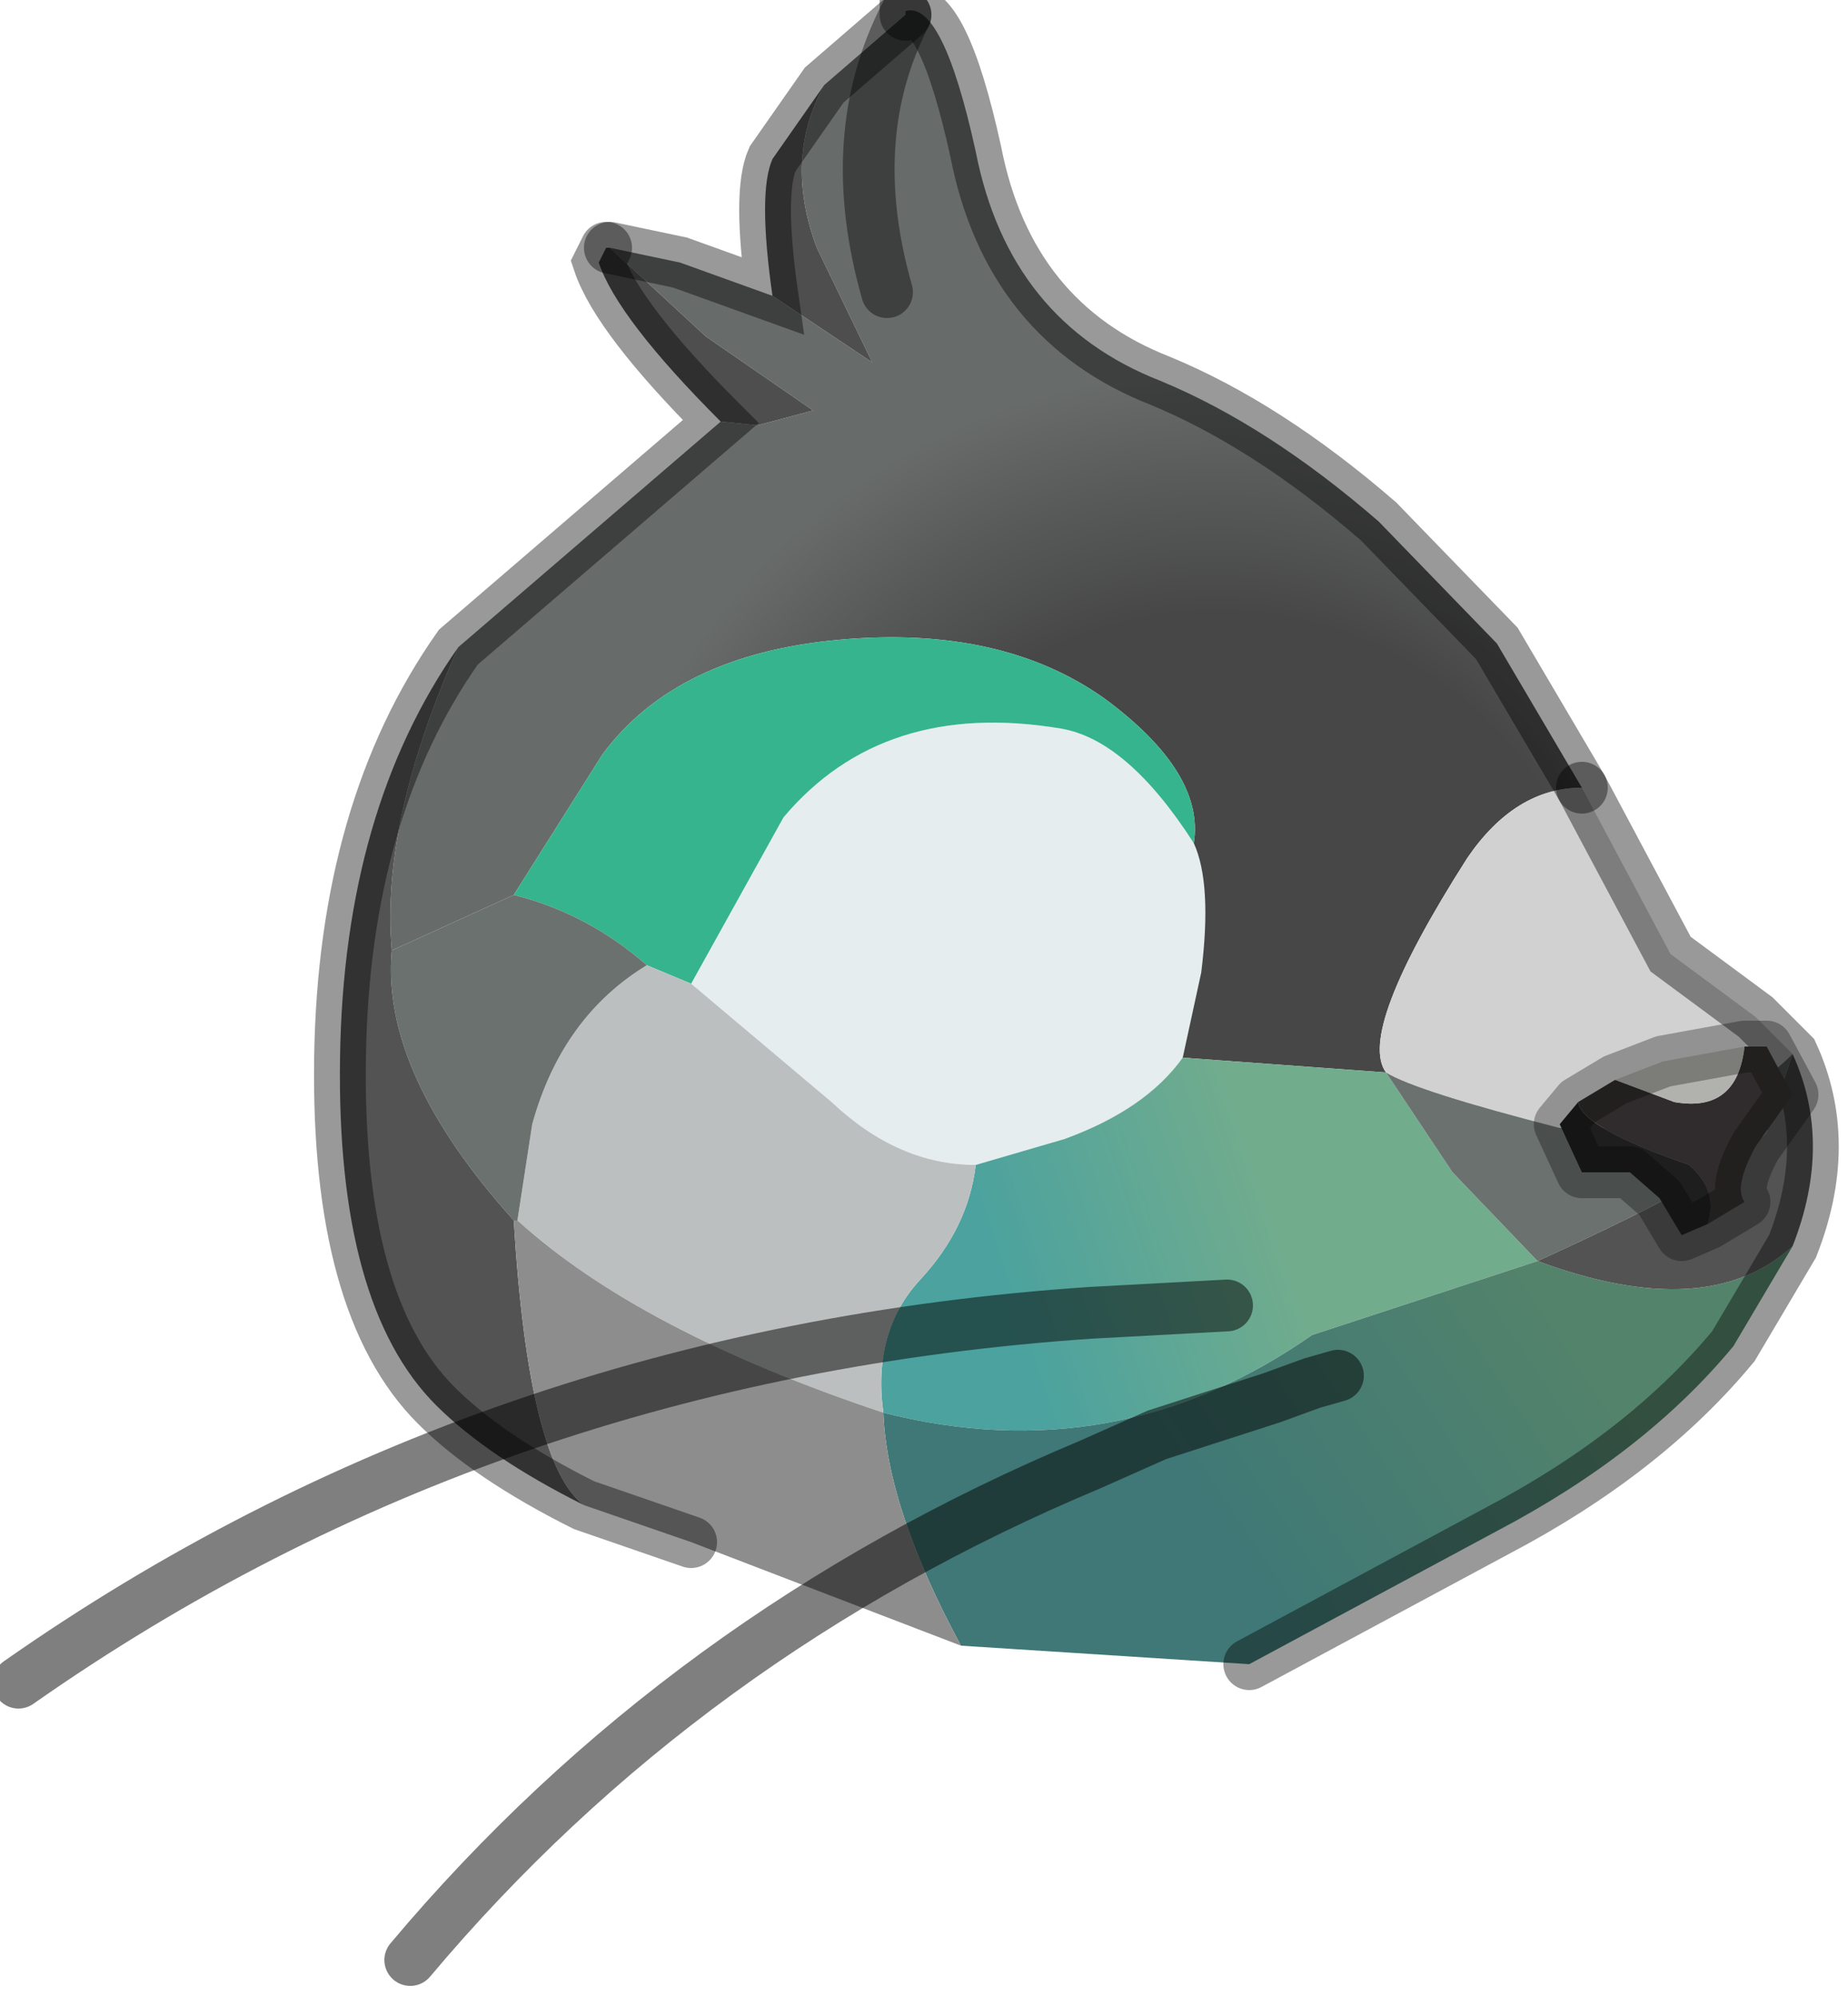 <?xml version="1.0" encoding="utf-8"?>
<svg version="1.1" id="Layer_1"
xmlns="http://www.w3.org/2000/svg"
xmlns:xlink="http://www.w3.org/1999/xlink"
width="25px" height="27px"
xml:space="preserve">
<g id="PathID_275" transform="matrix(1, 0, 0, 1, 12.35, 14.85)">
<path style="fill:#E6EDEE;fill-opacity:1" d="M2.05 0.55L0.85 0.9Q-0.2 0.9 -1.1 0.05L-3 -1.55L-1.75 -3.8Q-0.4 -5.4 2 -5Q2.9 -4.85 3.8 -3.45Q4.05 -2.9 3.9 -1.7L3.65 -0.55Q3.15 0.15 2.05 0.55" />
<radialGradient
id="RadialGradID_69" gradientUnits="userSpaceOnUse" gradientTransform="matrix(0.011, -0.001, 0.001, 0.011, 4.05, -1.35)" spreadMethod ="pad" cx="0" cy="0" r="819.2" fx="12" fy="0" >
<stop  offset="0.576"  style="stop-color:#474747;stop-opacity:1" />
<stop  offset="0.937"  style="stop-color:#676B69;stop-opacity:1" />
</radialGradient>
<path style="fill:url(#RadialGradID_69) " d="M-4.1 -11.5L-3.15 -11.3L-1.9 -10.85L-0.55 -9.95L-1.3 -11.5Q-1.75 -12.7 -1.2 -13.7L-0.1 -14.65Q-0.95 -13 -0.35 -10.9Q-0.95 -13 -0.1 -14.65L-0.1 -14.7Q0.4 -14.85 0.85 -12.8Q1.3 -10.5 3.35 -9.7Q4.8 -9.1 6.3 -7.8L7.9 -6.15L9.05 -4.2Q8.15 -4.2 7.5 -3.25Q6 -0.9 6.4 -0.35L3.65 -0.55L3.9 -1.7Q4.05 -2.9 3.8 -3.45Q3.95 -4.4 2.6 -5.4Q1.2 -6.4 -1 -6.2Q-3.2 -6 -4.2 -4.65L-5.4 -2.75L-7.05 -2Q-7.2 -3.75 -6.15 -6.1L-2.6 -9.15L-2.1 -9.1L-1.35 -9.3L-2.8 -10.3L-4.1 -11.5" />
<path style="fill:#36B48D;fill-opacity:1" d="M-3.6 -1.8Q-4.4 -2.5 -5.4 -2.75L-4.2 -4.65Q-3.2 -6 -1 -6.2Q1.2 -6.4 2.6 -5.4Q3.95 -4.4 3.8 -3.45Q2.9 -4.85 2 -5Q-0.4 -5.4 -1.75 -3.8L-3 -1.55L-3.6 -1.8" />
<path style="fill:#D1D1D1;fill-opacity:1" d="M8.75 0.4Q6.8 -0.1 6.4 -0.35Q6 -0.9 7.5 -3.25Q8.15 -4.2 9.05 -4.2L10.25 -1.95L11.4 -1.1L11.9 -0.6Q10.8 0.5 8.75 0.4" />
<linearGradient
id="LinearGradID_70" gradientUnits="userSpaceOnUse" gradientTransform="matrix(0.004, -0.001, 0.001, 0.003, 3.05, 2.25)" spreadMethod ="pad" x1="-819.2" y1="0" x2="819.2" y2="0" >
<stop  offset="0.216" style="stop-color:#4BA29F;stop-opacity:1" />
<stop  offset="0.788" style="stop-color:#71AC8D;stop-opacity:1" />
</linearGradient>
<path style="fill:url(#LinearGradID_70) " d="M7.3 1L8.45 2.2L5.4 3.2Q2.75 5.05 -0.4 4.25Q-0.55 3.15 0.1 2.45Q0.75 1.75 0.85 0.9L2.05 0.55Q3.15 0.15 3.65 -0.55L6.4 -0.35L7.3 1" />
<linearGradient
id="LinearGradID_71" gradientUnits="userSpaceOnUse" gradientTransform="matrix(0.005, -0.003, 0.002, 0.003, 7.2, 5.45)" spreadMethod ="pad" x1="-819.2" y1="0" x2="819.2" y2="0" >
<stop  offset="0.216" style="stop-color:#3F7876;stop-opacity:1" />
<stop  offset="0.788" style="stop-color:#53836B;stop-opacity:1" />
</linearGradient>
<path style="fill:url(#LinearGradID_71) " d="M-0.4 4.25Q2.75 5.05 5.4 3.2L8.45 2.2Q10.75 3.05 11.9 2L11.1 3.35Q9.9 4.8 7.9 5.85L4.55 7.65L0.65 7.4Q-0.35 5.55 -0.4 4.25" />
<path style="fill:#BCBFBF;fill-opacity:1" d="M0.1 2.45Q-0.55 3.15 -0.4 4.25Q-3.7 3.15 -5.35 1.65L-5.15 0.35Q-4.75 -1.1 -3.6 -1.8L-3 -1.55L-1.1 0.05Q-0.2 0.9 0.85 0.9Q0.75 1.75 0.1 2.45" />
<path style="fill:#6A716E;fill-opacity:1" d="M8.45 2.2L7.3 1L6.4 -0.35Q6.8 -0.1 8.75 0.4Q10.8 0.5 11.9 -0.6L11.55 0.45Q11.2 0.95 8.45 2.2M-7.05 -2L-5.4 -2.75Q-4.4 -2.5 -3.6 -1.8Q-4.75 -1.1 -5.15 0.35L-5.35 1.65L-5.4 1.65Q-7.2 -0.35 -7.05 -2" />
<path style="fill:#535353;fill-opacity:1" d="M8.45 2.2Q11.2 0.95 11.55 0.45L11.9 -0.6Q12.45 0.6 11.9 2Q10.75 3.05 8.45 2.2M-5.4 1.65Q-5.2 4.95 -4.45 5.5Q-5.75 4.85 -6.45 4.15Q-7.8 2.8 -7.75 -0.55Q-7.7 -3.9 -6.15 -6.1Q-7.2 -3.75 -7.05 -2Q-7.2 -0.35 -5.4 1.65" />
<path style="fill:#4E4E4E;fill-opacity:1" d="M-2.8 -10.3L-1.35 -9.3L-2.1 -9.1L-2.6 -9.15Q-4 -10.55 -4.25 -11.3L-4.15 -11.5L-4.1 -11.5L-2.8 -10.3M-1.9 -10.85Q-2.1 -12.25 -1.9 -12.7L-1.2 -13.7Q-1.75 -12.7 -1.3 -11.5L-0.55 -9.95L-1.9 -10.85" />
<path style="fill:#8D8D8D;fill-opacity:1" d="M-5.4 1.65L-5.35 1.65Q-3.7 3.15 -0.4 4.25Q-0.35 5.55 0.65 7.4L-3 6L-4.45 5.5Q-5.2 4.95 -5.4 1.65" />
<path style="fill:none;stroke-width:0.7;stroke-linecap:round;stroke-linejoin:miter;stroke-miterlimit:5;stroke:#000000;stroke-opacity:0.4" d="M9.05 -4.2L7.9 -6.15L6.3 -7.8Q4.8 -9.1 3.35 -9.7Q1.3 -10.5 0.85 -12.8Q0.4 -14.85 -0.1 -14.7L-0.1 -14.65" />
<path style="fill:none;stroke-width:0.7;stroke-linecap:round;stroke-linejoin:miter;stroke-miterlimit:5;stroke:#000000;stroke-opacity:0.4" d="M-0.1 -14.65Q-0.95 -13 -0.35 -10.9" />
<path style="fill:none;stroke-width:0.7;stroke-linecap:round;stroke-linejoin:miter;stroke-miterlimit:5;stroke:#000000;stroke-opacity:0.4" d="M9.05 -4.2L10.25 -1.95L11.4 -1.1L11.9 -0.6Q12.45 0.6 11.9 2L11.1 3.35Q9.9 4.8 7.9 5.85L4.55 7.65" />
<path style="fill:none;stroke-width:0.7;stroke-linecap:round;stroke-linejoin:miter;stroke-miterlimit:5;stroke:#000000;stroke-opacity:0.4" d="M-3 6L-4.45 5.5Q-5.75 4.85 -6.45 4.15Q-7.8 2.8 -7.75 -0.55Q-7.7 -3.9 -6.15 -6.1L-2.6 -9.15Q-4 -10.55 -4.25 -11.3L-4.15 -11.5" />
<path style="fill:none;stroke-width:0.7;stroke-linecap:round;stroke-linejoin:miter;stroke-miterlimit:5;stroke:#000000;stroke-opacity:0.4" d="M-4.1 -11.5L-3.15 -11.3L-1.9 -10.85Q-2.1 -12.25 -1.9 -12.7L-1.2 -13.7L-0.1 -14.65" />
</g>
<g id="PathID_276" transform="matrix(1, 0, 0, 1, 12.35, 14.85)">
<path style="fill:#302C2D;fill-opacity:1" d="M9 0.05L9.5 -0.25L10.3 0.05Q11.15 0.2 11.25 -0.7L11.55 -0.7L11.9 -0.05L11.4 0.65Q11.1 1.2 11.25 1.4L10.75 1.7Q10.9 1.25 10.5 0.9Q9.05 0.4 9 0.05" />
<path style="fill:#B1B1AE;fill-opacity:1" d="M10.3 0.05L9.5 -0.25L10.15 -0.5L11.25 -0.7Q11.15 0.2 10.3 0.05" />
<path style="fill:#1F1E1E;fill-opacity:1" d="M10.5 0.9Q10.9 1.25 10.75 1.7L10.4 1.85L10.1 1.35L9.7 1L9.05 1L8.75 0.35L9 0.05Q9.05 0.4 10.5 0.9" />
<path style="fill:none;stroke-width:0.7;stroke-linecap:round;stroke-linejoin:round;stroke-miterlimit:3;stroke:#000000;stroke-opacity:0.302" d="M9.5 -0.25L10.15 -0.5L11.25 -0.7L11.55 -0.7L11.9 -0.05L11.4 0.65Q11.1 1.2 11.25 1.4L10.75 1.7L10.4 1.85L10.1 1.35L9.7 1L9.05 1L8.75 0.35L9 0.05L9.5 -0.25z" />
</g>
<g id="PathID_277" transform="matrix(1, 0, 0, 1, 12.35, 14.85)">
<path style="fill:none;stroke-width:0.7;stroke-linecap:round;stroke-linejoin:miter;stroke-miterlimit:5;stroke:#000000;stroke-opacity:0.502" d="M5.75 3.75L5.4 3.85L4.85 4.05L3.3 4.55L2.4 4.95Q-3.1 7.25 -6.8 11.65" />
<path style="fill:none;stroke-width:0.7;stroke-linecap:round;stroke-linejoin:miter;stroke-miterlimit:5;stroke:#000000;stroke-opacity:0.502" d="M4.25 2.8L2.4 2.9Q-5.75 3.45 -12.1 7.9" />
</g>
</svg>
